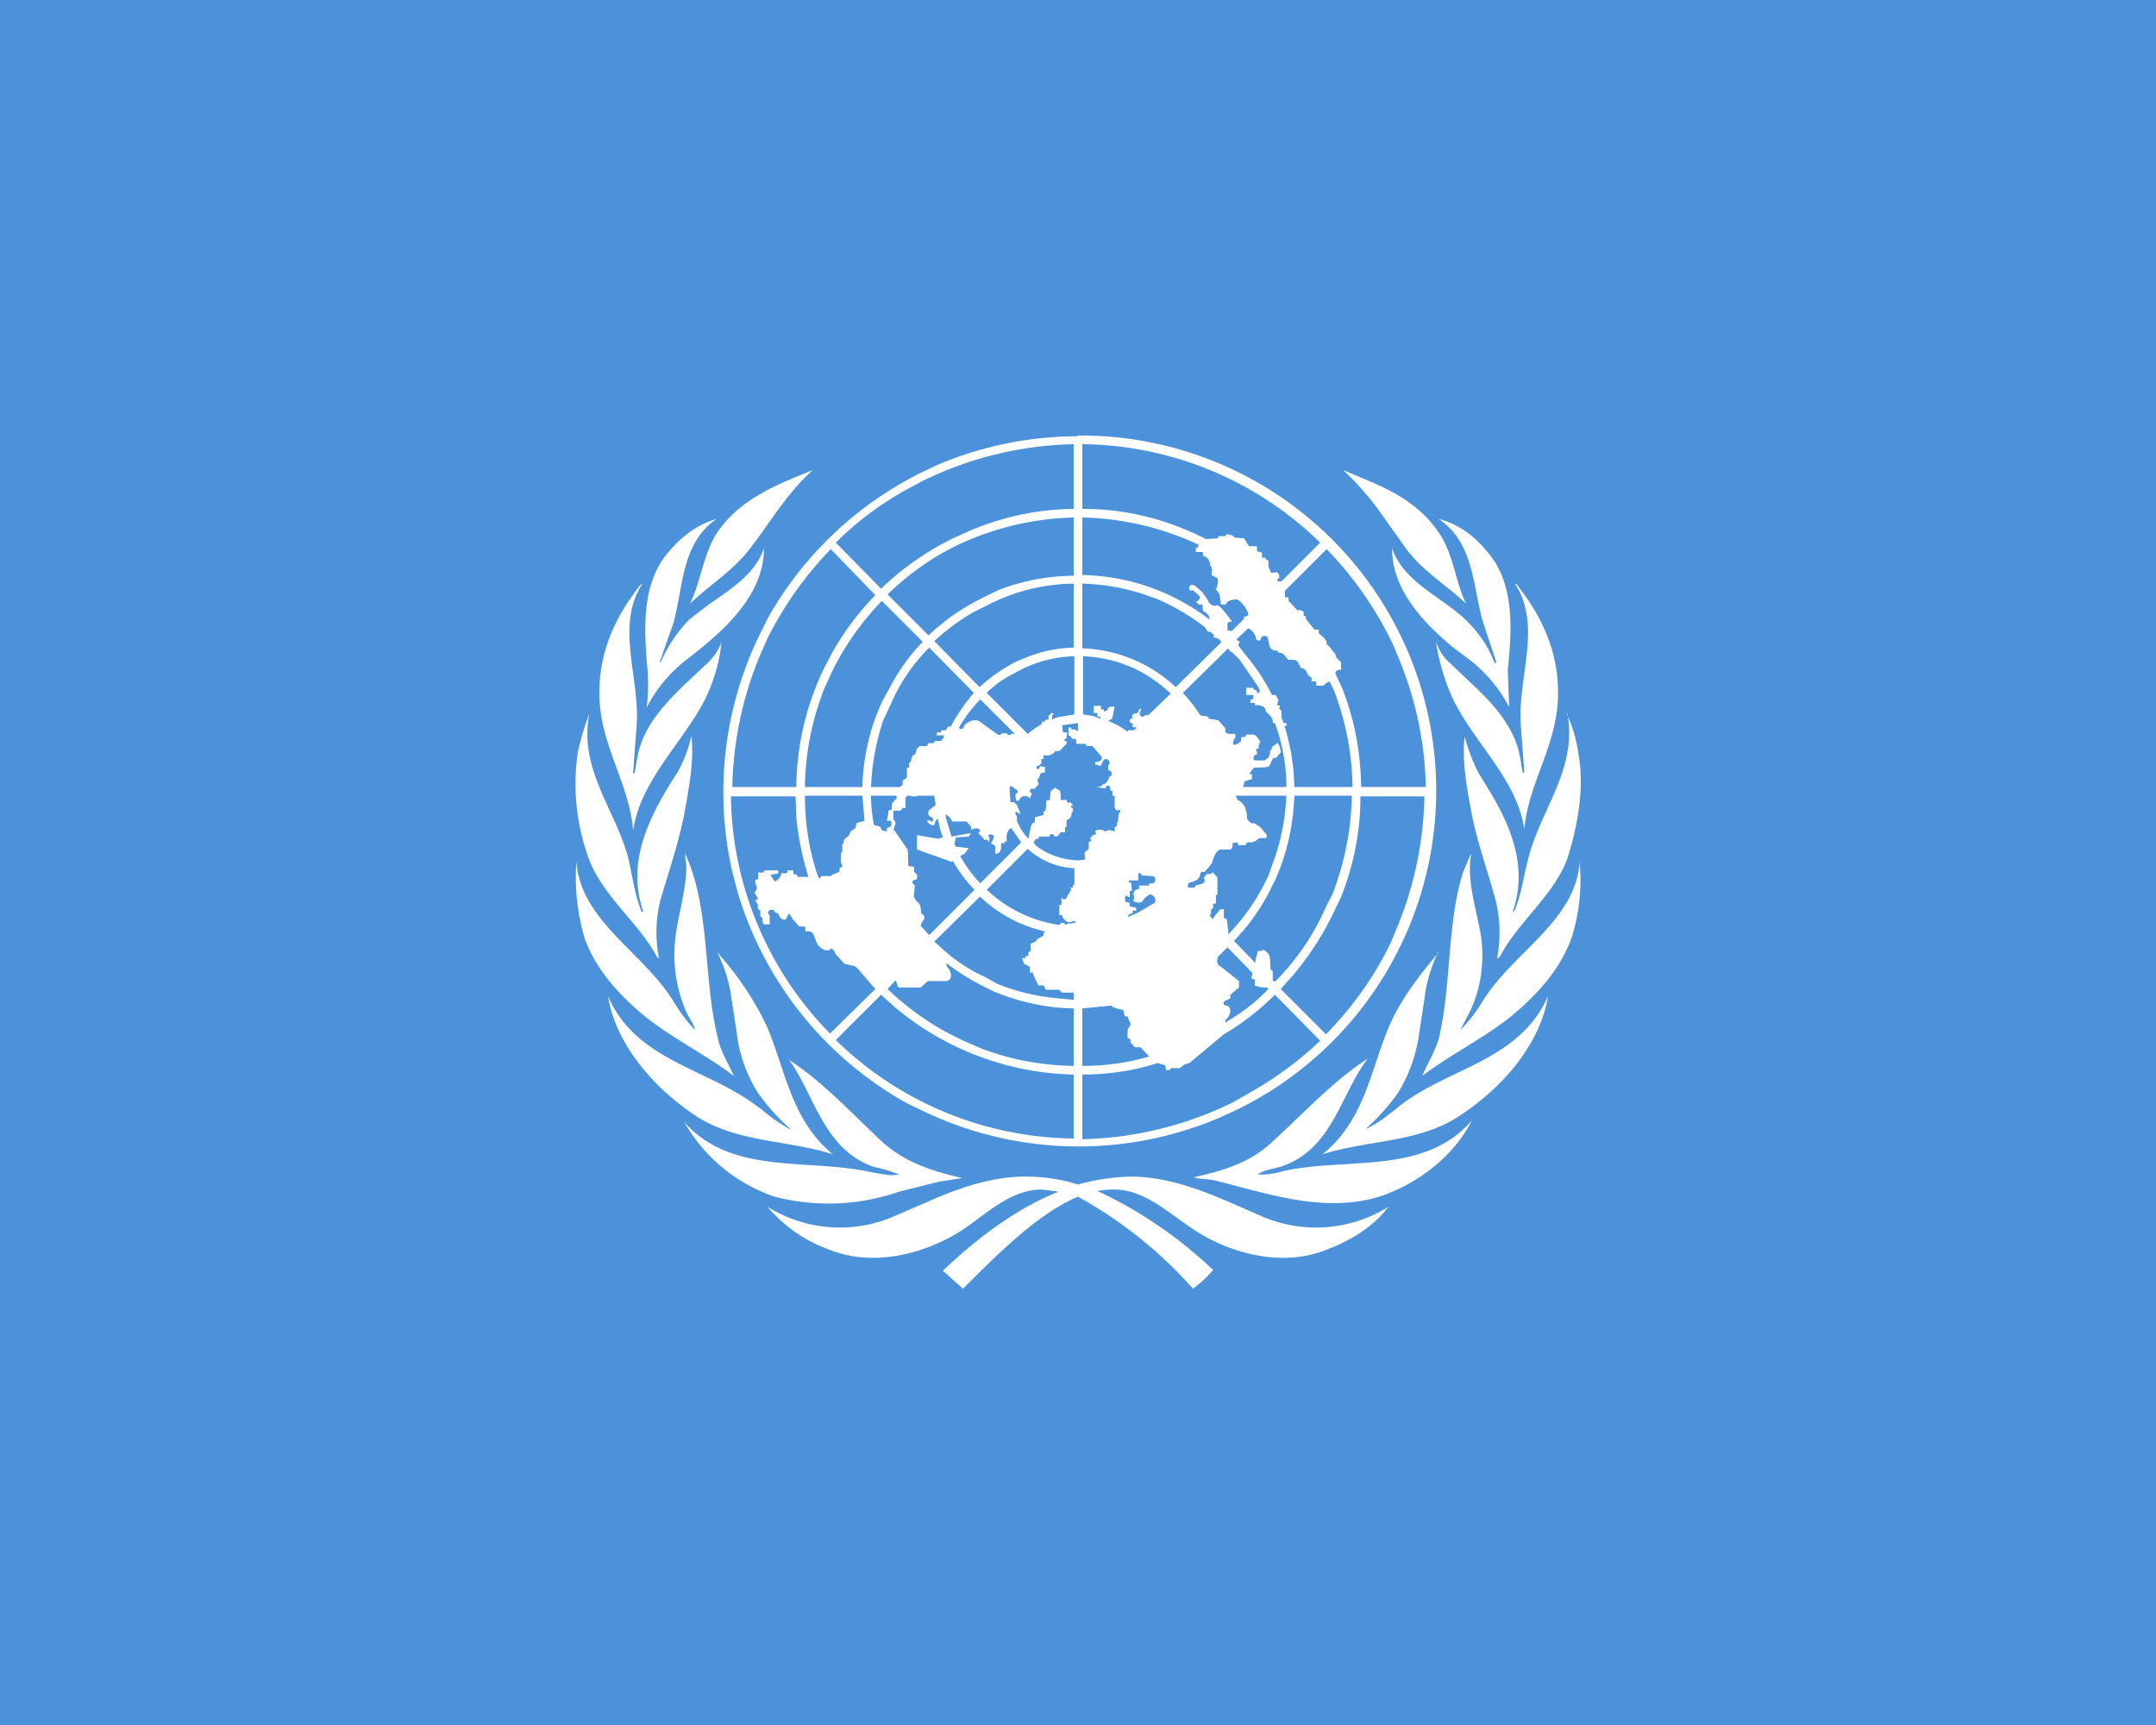 <svg xmlns="http://www.w3.org/2000/svg" width="30" height="24" viewBox="0 0 30 24"><path fill="#4b92db" d="M0 0h30v24H0z"/><path fill="#fff" d="M15.73 16.37c.67 0 1.28.32 1.87.57a1.9 1.9 0 0 0 1.72-.15c-.23.3-.55.48-.87.6-.6.24-1.31.06-1.82-.27-.37-.24-.7-.57-1.13-.57q-.12 0-.23.02a6 6 0 0 1 1.61 1.1q-.12.14-.28.26a6 6 0 0 0-1.6-1.28c-.55.23-1.1.78-1.6 1.28l-.28-.25c.44-.42 1-.86 1.61-1.1l-.23-.03c-.44 0-.76.33-1.12.57-.52.33-1.23.51-1.83.27a2 2 0 0 1-.87-.6 1.9 1.9 0 0 0 1.72.15l.6-.26c.4-.17.82-.31 1.27-.31q.38 0 .73.11.36-.1.73-.11m-4.76-1.63c.48.31.88.75 1.32 1.16.32.28.7.4 1.1.49l-.32.05-.56.14a3 3 0 0 1-1.73.07 2.3 2.3 0 0 1-1.26-1.04c.66.75 1.73.5 2.61.7l.18.03q.1.02.2 0-.18-.07-.37-.11c-.69-.26-.8-.99-1.17-1.5m8.06 0c-.38.5-.48 1.23-1.17 1.49-.12.04-.26.05-.36.12q.18.01.37-.05c.88-.19 1.95.06 2.61-.7-.25.5-.76.88-1.26 1.05-.77.25-1.57-.03-2.29-.21-.1-.03-.23-.02-.32-.05.4-.09.79-.2 1.1-.5.44-.4.84-.84 1.32-1.15m-9.05-1.48q.44.49.7 1.05c.25.6.34 1.3.91 1.76-.62-.2-1.33-.16-1.9-.53-.58-.38-1.12-.99-1.23-1.67.38.87 1.3.99 1.99 1.47l.14.1q.2.17.4.28H11a3 3 0 0 1-.45-.5 2 2 0 0 1-.3-.85l-.07-.46a2 2 0 0 0-.2-.65m10.03 0q-.15.31-.19.65l-.07.46q-.06.46-.3.85a3 3 0 0 1-.45.5q.15-.07.28-.17l.13-.1c.68-.58 1.72-.65 2.13-1.58-.11.68-.65 1.29-1.24 1.67-.56.37-1.27.33-1.9.53.58-.46.67-1.16.92-1.76.16-.38.42-.72.7-1.05M15 6.06a4.94 4.94 0 0 1 2.23 9.37l-.26.12a5 5 0 0 1-4.1-.08l-.25-.12a5 5 0 0 1-2.36-2.95l-.07-.27a5 5 0 0 1 .38-3.3l.12-.24a5 5 0 0 1 2.1-2l.25-.12a5 5 0 0 1 1.96-.4m2.74 7.77q-.32.32-.71.55l-.48.4-.07.02-.06.05h-.12l-.03.03h-.04l-.02-.07-.1-.03q-.5.16-1.05.16v.9a5 5 0 0 0 2.11-.52l.26-.15q.52-.3.94-.7zm-5.48 0-.63.63a4.8 4.8 0 0 0 3.31 1.37v-.89a4 4 0 0 1-2.48-.93zm-2.73-1.97c.36.77.25 1.74.46 2.58.04.19.15.35.22.52-.35-.27-.81-.5-1.2-.8-.37-.3-.7-.65-.87-1.1a3 3 0 0 1-.12-1.08c.06.82.93 1.26 1.35 1.94q.13.22.3.4c-.01-.08-.08-.16-.12-.25a2 2 0 0 1-.16-.96c.03-.36.16-.7.16-1.07zm10.94 0c-.07.44.1.83.15 1.25q.04.53-.17.96l-.13.25q.18-.18.31-.4c.42-.68 1.3-1.12 1.35-1.94q.05.57-.12 1.08c-.17.45-.5.8-.87 1.1-.39.3-.85.53-1.2.8.07-.17.18-.34.23-.52.18-.75.11-1.6.34-2.32zm-5 2.12-.41.04v.8q.48 0 .93-.13l-.12-.13h-.08l-.06-.07v-.04l-.04-.02v-.11l.02-.04q.04-.04 0-.09l-.02-.06h-.04l-.02-.09-.06-.01-.09-.03zm-2.3-.59v.03l.02.04c.02 0 .1.17-.03.18h-.25l-.1.09h-.3l-.02-.02-.01-.04-.02-.04-.11.12q.48.46 1.08.73l.23.1q.61.23 1.28.24v-.8a3 3 0 0 1-1.12-.24l-.2-.1a3 3 0 0 1-.45-.29m-2.1-2.32h-.9a4.8 4.8 0 0 0 1.38 3.3l.63-.62-.26-.3-.03-.02-.14-.03-.08-.09-.04-.04-.01-.02c0-.03-.07-.1-.07-.04h-.07l-.04-.02a.2.2 0 0 1-.09-.12c-.04-.12-.06-.13-.14-.12l-.01-.07h-.08l-.06-.07-.03-.03-.04-.07q-.01-.02-.04.04c-.02.07-.1.03-.12-.05 0 0-.05-.01-.06-.04s-.13-.01-.06.07v.12h-.08l-.02-.03v-.06l-.03-.02v-.08s-.06-.03-.03-.08l-.01-.01-.03-.05.03-.02.01-.02h-.01l-.04-.07.03-.05v-.03l-.01-.03s-.03-.06 0-.07l.03-.01v-.09h.07l.02-.03h.19v.04l-.1.02c-.02.01.04.07.05.09 0 .02.1-.06.09-.11h.08l.01-.04h.08v.05l.05.01.01.03h.15l-.01-.03a4 4 0 0 1-.16-.81zm8.75 0h-.89q0 .72-.27 1.4l-.1.21q-.22.46-.56.87l-.18.2.63.63q.56-.57.9-1.27l.1-.24a5 5 0 0 0 .37-1.8m-2.74 2.1-.13.13q-.04.1.04.14l.25.2v.09l-.12.1v.05l-.04.02q-.07.02-.05.07l.03.01c.08.01.08.13-.01.2v.04l.06-.04q.3-.18.54-.43l-.02-.02q-.1 0-.17-.03v-.08l-.05-.02.02-.07zm-3.45-.7-.63.62.1.09q.27.25.6.4l.18.1q.4.16.84.2l.22.02v-.1h-.16q-.05-.04-.03-.04h-.2s-.02-.07-.04-.06h-.06l-.06-.12-.02-.06h-.04v-.08l-.08-.04-.03-.08h.05v-.03h.04v-.05l.03-.02v-.1l.07-.03.03-.04.04-.02.04-.02v-.03l.02-.03-.21-.06-.15-.06a2 2 0 0 1-.55-.37m5.18-1.4h-.8q-.02.61-.26 1.16l-.1.2q-.19.36-.48.66l.3.31c-.01-.04.03-.14.03-.16s.06 0 .07-.02.09.04.1.1l.01.17.03.02v.13l.03.02q.45-.45.71-1.04l.1-.2q.25-.67.26-1.35M8.2 9.93c-.15.77.36 1.33.54 2 .06.25.09.52.19.76l.02-.01c-.25-.72.12-1.38.48-1.94q.13-.23.19-.5c.04.33-.03.7-.09 1.04-.08.43-.22.83-.34 1.24q-.1.4-.02.82l-.03-.03c-.27-.5-.8-.88-.97-1.43a3 3 0 0 1-.13-1.41q.06-.28.16-.54m13.6 0q.12.26.16.54c.09.47 0 .97-.13 1.41-.16.54-.7.93-.96 1.43l-.04.03q.08-.42-.02-.82c-.11-.41-.26-.81-.34-1.24-.06-.33-.13-.7-.09-1.03q.07.26.19.5l.16.26c.3.5.53 1.06.32 1.67h.02c.1-.23.13-.5.2-.75.17-.67.68-1.23.54-2M13 11.07h-.24v.01h-.07l-.03-.01h-.02q-.03 0-.04.04v.13h-.04l-.03.04h-.1v.12l.02.02q.02.03 0 .07s-.03.06 0 .07l.18.26.01.23.08.01v.07l.02.02q.04.03.01.09h-.02c-.03.01-.06.03 0 .08l-.01.11q-.02.07.07.14l.02.05.01.09.03.02q.03.05-.01.08l-.02.04-.01.03.12.13.63-.63a2 2 0 0 1-.3-.4l-.02.01-.48-.17v-.2l.3.05.06-.02-.04-.12-.03-.14-.04.04s.01.06-.04.05l-.03-.01-.03-.03-.01-.02.03-.01c.05.05.06 0 .05-.03l-.02-.01q-.07-.03-.03-.1l.09-.07zm4.9 0h-.7q0 .03.03.07c.02-.01.1.07.1.12l.02.06v.05q.01.06.08.09c0-.03.09.04.1.04l.1.12-.01.04h-.06q-.06 0-.07.03l-.04.02-.04.01h-.03q-.03-.01-.05.04h-.1l-.01-.04-.07.01v.04q0 .03-.03.05h-.13c-.07 0-.11.13-.12.17s-.11.14-.11.14h-.04l-.02.02v.03l-.03.05-.05.03-.07.02-.02.02v.05h.09l.02-.03.07-.02q.02 0 .05-.03c.01-.03-.02-.07 0-.07l.03-.04h.04q.04 0 .04-.03l.07.08v.24h-.02v.12h-.04v.06l-.03.03v.06l-.02.02.05.05.01-.03.09-.11h.05v.12l.04.02.02.15V13q.35-.36.56-.82l.08-.22q.15-.43.17-.9m-3.6.75-.57.57q.43.4 1.01.49l.03-.03h.04l.01.03.04-.02.1-.01v-.03l-.08.02c-.05 0-.1-.06-.1-.1h-.04v-.14h.03v-.1l.03.02h.03l.01-.02.07-.12-.02-.02h.04v-.04h.02v-.23q-.37-.02-.65-.27m1.58.34h-.04v.1h-.13v.03h.03l.01.11-.03.01v.08h-.02q-.06-.06-.04.07l.06.01v.05l.09.02v.04h-.05v.04h-.02q-.04.01-.05.05l.14-.06.17-.1.07-.04v-.01c.03-.04-.04-.13-.08-.1q-.06.03-.1.1l-.06.01-.06-.02.01-.04v-.03c-.02-.04 0-.1.07-.1v-.05h.14v-.03h.06c.02-.02.05-.06 0-.1l-.17-.01zm-2.72-.82v.04l.08.27.27-.05-.03.05-.18.01-.02.09.02.04.18.02-.06.08-.06.03q.12.21.28.38l.57-.57-.14-.2c-.03.01-.08.07-.06.19 0 0-.03-.03-.03.02h-.05v.04c0 .04 0 .1-.08.11v-.11l-.06-.04.03-.05c.05-.1-.12-.08-.05-.03l-.01.07-.01-.02q0-.03-.06-.01v-.02l-.08-.08c.08-.04-.03-.1-.09-.04l-.01-.05-.06-.07h-.2a.2.2 0 0 0-.09-.1M12 11.07h-.8q0 .55.16 1.06l.04.1.03-.04h.13l.02-.02.1-.04v-.03q0-.03.04-.04s0-.05-.02-.05v-.13l.02-.03v-.11l.02-.01v-.01q-.01-.04.07-.09l.02-.05q.03-.04.07-.05l.02-.08.04-.01.07-.02zm3-1.01-.22.03.01.1h.06l-.01.08-.02.01q-.03.03.02.03v.04l-.1.1h-.06l-.02.03-.06.03h-.08v.05h-.03v.06l-.03.03-.03.01c-.03.02.03.08.04 0l.07.01v.08h-.03q-.04 0-.04.05l-.02.03q-.02.01-.01.04l.02.06-.01-.02-.03.04-.03.03c-.03-.03-.1.03-.03.06l-.03.07c-.03-.05-.13-.05-.15.03h-.04l-.01-.05v-.04l.03-.02V11l-.08-.06h-.03v.07l.01.15h.05l.04.04.03.07.02.05h-.02c-.05-.06-.07.01-.03.03v.07q.05.13.16.25l.03-.15.02-.06.04-.02v-.07l.12-.03v-.05l.03-.01.01-.14.05-.01v-.05l.01-.07.06-.05.07.04.01.06v.07h.08l.01.03q.02.02.04 0l.03.03.01.02q-.06 0 0 .04v.04l-.02.02v.03a.1.1 0 0 1-.07.07v.1h-.02v.07h-.06l-.04.05s-.05.02-.05 0-.06-.05-.07.01h-.14l-.01.03h-.03l-.04.05.04.05q.26.19.58.2l.1-.01-.01-.1.06-.05v-.1h.02q.02-.01 0-.05l.04-.04.03-.01q.02 0 0-.04c0-.03.1-.04.14 0q.04-.04.13 0v-.06l.03-.02v-.04l.02-.03v-.05l.01-.06c.03-.02.03-.06-.03-.03l-.03-.04v-.17h-.03V11h-.03v-.04l-.01-.02q-.04-.03-.06.03l-.12-.02.06-.01.03-.03h.02l.04-.04.02-.05.02-.02q.04-.02 0-.08h-.03v-.08q.02 0 .02-.02c0-.03-.03-.08-.08-.05l-.05.09-.04-.02h-.03v-.04h.04l.02-.01.03-.02v-.04l-.13-.15h-.08l-.01-.03h-.13l-.01-.07h-.05l-.02-.03-.03-.02v-.11h.03l.01.03h.04l.05.02zm-2.53 1.01h-.35q0 .2.04.4l.02.02c.02-.01.08.01.08.04s.07.04.09.03c-.04-.03.02-.05.04-.06s.02-.09 0-.08h-.05l.02-.1v-.04l.05-.02v-.08l.07-.08zm8.61-2.95q.02 0 .03.02c.34.43.57.91.57 1.5 0 .72-.41 1.23-.47 1.9-.1-.7-.7-1.2-1-1.83a3 3 0 0 1-.23-.79q.06.19.2.31l.37.35c.28.27.53.57.6.95l.04.23.02-.02-.05-.67c-.04-.65.3-1.37-.08-1.95m-12.14 0c-.38.58-.04 1.3-.08 1.95l-.05.67v.02h.02l.04-.23c.1-.54.57-.92.97-1.3q.14-.13.2-.3-.04.4-.22.78c-.31.62-.9 1.13-1.01 1.84-.06-.68-.47-1.19-.47-1.91 0-.59.23-1.07.57-1.5zm3.33.24q-.44.46-.7 1l-.1.22q-.26.66-.27 1.37h.8a3 3 0 0 1 .28-1.2l.1-.18q.18-.35.46-.64zm.66.65q-.35.35-.54.8l-.1.21q-.15.45-.17.93h.4l.04-.03v-.06l.06-.04v-.14h.03v-.06l.03-.04v-.02l.02-.05.02-.01c.02 0 .03-.05.03-.06 0-.02.05-.06.05-.06h.1l.02-.04h.07l.02-.03h.07c.03 0 .08-.09.04-.08h-.15.06l.01-.04h.05l.01-.03h.06l.02-.03q.01-.03.05-.02l.02-.04q.13-.23.3-.43zm-1.37-1.37a5 5 0 0 0-.88 1.24l-.11.25a5 5 0 0 0-.38 1.82h.89q.01-.86.38-1.64l.12-.23q.25-.44.6-.8zm5.53 1.38-.63.62q.14.15.24.31l.04.01.07.01.01.03.13.02.1.11v.05c0 .02.05.03.05.03h.09v.05l-.02.03c-.05.13.07.05.1.02v-.05l.06-.01.01-.03h.1q.04.01.07.06l.03.04c-.02 0-.03.1-.03.1h-.04l.02.04v.04h-.01c-.03 0-.06.06-.02.08h.14l.02-.02q.02 0 .05-.06v-.05l.02-.02.02-.05.04-.02.02-.02c.02-.02.06.11.05.13l-.06.07-.05.01v.01l-.05.1c-.02.02-.18.02-.2.02s-.08.09-.08.09h.04v.07l-.1.03-.02.07v.01h.6q0-.45-.16-.89h-.03c.02-.09-.11-.15-.1-.18 0-.05-.08-.07-.12-.07h-.02c-.01.03-.01-.03-.01-.03h-.06v-.04l.04-.02v-.05h-.1v-.1h.1v.02l.05.02v.03h.03l.01-.03-.02-.05-.26-.38-.1-.1-.02-.01q-.03-.02-.04-.05m1.37-1.38-.58.58v.09h.05v.05l.12.13h.05l.04.02v.06h.03v.04l.12.15h.06v.05l.08.07.03.05v.03l.05.05.02.03.05.06.01.03c0 .03.07.08.07.08v.11h-.02q-.05 0-.06.05l.09.19q.26.65.27 1.39h.9q-.02-.91-.36-1.75l-.1-.24a5 5 0 0 0-.92-1.32m-.63 2.25v.1l.03.07h.04v.04h-.03l-.06-.18a3 3 0 0 1 .2 1.03h.81q-.01-.7-.26-1.35l-.06-.12-.04.02-.05.04h-.09l-.01-.06h-.06v-.05l-.05-.04-.03-.06c0-.02-.07-.04-.07-.04l-.02-.04-.01-.02q-.02-.04-.06-.05h-.07q-.02 0-.03-.02l-.06-.07-.06-.01-.02-.03h-.05l-.04-.03-.02-.05-.02-.1c0-.02-.1-.05-.1.04h-.04l-.02-.01a.2.2 0 0 0-.11-.16l-.16.15q0 .03.04.03l-.02.06.1.13q.22.26.37.56h.05l.04.07-.02.07.04.01-.01.04zm-4.19-.16a2 2 0 0 0-.3.4q.06.03.07-.02c0-.03.15-.15.25-.05l.21.15q.05.03.06 0l.04-.01H14s.05.06.07.01h.05zm1.31-.6q-.38.01-.73.18l-.13.07q-.2.1-.36.26l.57.57.09-.07.11-.07v-.03h.04v-.02l.05-.01v-.05l.04-.04.04.01-.03.02v.06l.07-.03.12-.02.12-.02zm.12 0v.81l.14.02.1.04v-.03h-.04v-.05h-.05v-.1h.1v.05h.04v.03l.03-.01.02-.01.01-.03c0-.02.09-.02.09-.02l-.02.1-.01.05c-.01.04-.04.03-.06.05q.15.06.27.15l.01-.02h.08l.04-.04h-.04l-.02-.01c-.02-.03.03-.03 0-.04q-.05-.02-.04-.05t.04-.02v-.01q-.03-.06.07-.07l.03-.06h.02l-.02.06c-.02.03.05.08.07.03h.05l.31-.3a2 2 0 0 0-.55-.37l-.16-.06a2 2 0 0 0-.51-.09m-5.1-1.91c-.49.34-.46.94-.6 1.45l-.19.54.01.01q.15-.34.4-.6l.26-.2.27-.19c.22-.16.42-.34.51-.6 0 .66-.57 1.16-1.08 1.55a2 2 0 0 0-.55.66q.03-.26.01-.52c-.05-.57-.09-1.22.31-1.66q.28-.33.65-.44m10.05 0q.38.1.66.44c.4.44.36 1.09.3 1.66l.02.52a2 2 0 0 0-.55-.66L20.21 9c-.43-.36-.84-.81-.84-1.37.17.48.69.67 1.03 1q.27.26.4.6l.02-.02-.18-.54c-.15-.5-.12-1.11-.62-1.45m-4.96.9v.9a2 2 0 0 1 1.3.54l.63-.62v-.02q-.05-.05-.1-.05v-.04l-.05-.04h-.02q-.02 0-.05-.06a3 3 0 0 0-.68-.4l-.2-.07a3 3 0 0 0-.83-.14m-.12 0q-.64.01-1.2.3l-.2.1a3 3 0 0 0-.54.4l.63.64q.24-.22.52-.36l.15-.06q.3-.12.64-.13zm0-.92a4 4 0 0 0-1.63.39l-.21.11q-.41.24-.75.57l.57.57a3 3 0 0 1 .77-.53l.2-.1a3 3 0 0 1 1.05-.2zm.12 0V8a3 3 0 0 1 1.77.62V8.6l-.01-.03c-.02-.04-.08-.07-.08-.07l-.01-.09h-.05l-.04-.04.03-.01.02-.03c.03-.03-.04-.07-.07-.1-.04-.04-.03 0-.06-.02q-.03-.01 0-.06c.01-.03.07 0 .07 0l.1.09.07.1.01.01c0 .05.09.1.12.07.04-.02.23.25.21.23q-.05 0-.06.02v.1l.06.01.17-.17v-.03s.06 0 .06-.04a.4.4 0 0 0-.15-.2c-.02 0-.15 0-.16.07h-.07l-.02-.13c0-.04-.02-.02-.02-.04s-.05-.04-.03-.05c.01 0 .04-.1.02-.14-.02-.03-.1-.04-.08-.06v-.1q-.02 0-.02-.03c0-.02-.02-.12-.1-.12V7.7l-.01-.02h-.09v-.06h.02l.02-.04a4 4 0 0 0-1.62-.38m-3.75-.66c-.36.32-.6.74-.88 1.1-.24.31-.56.5-.83.76.15-.3.18-.66.36-.96.32-.5.86-.7 1.35-.9m7.38 0 .33.14c.39.16.77.37 1.02.76.19.3.21.65.36.96-.27-.26-.6-.45-.83-.76l-.32-.45a4 4 0 0 0-.56-.65m-3.75-.36a5 5 0 0 0-2.1.51l-.26.14q-.53.3-.95.72l.63.64q.45-.43 1-.7l.22-.1q.7-.3 1.46-.31zm.12 0v.9q.9 0 1.72.42l.17-.01v-.03h.1l.02-.03.03.01.05.01.03.03.13.01.07.11h.11v.07l.04.01.03.01v.07h.05v.02l.04.02v.08l.03.08c0 .02.09 0 .09 0l.03.04v.04l-.02.02q-.02 0 0 .03h.05l.54-.54a4.8 4.8 0 0 0-3.31-1.37"/></svg>